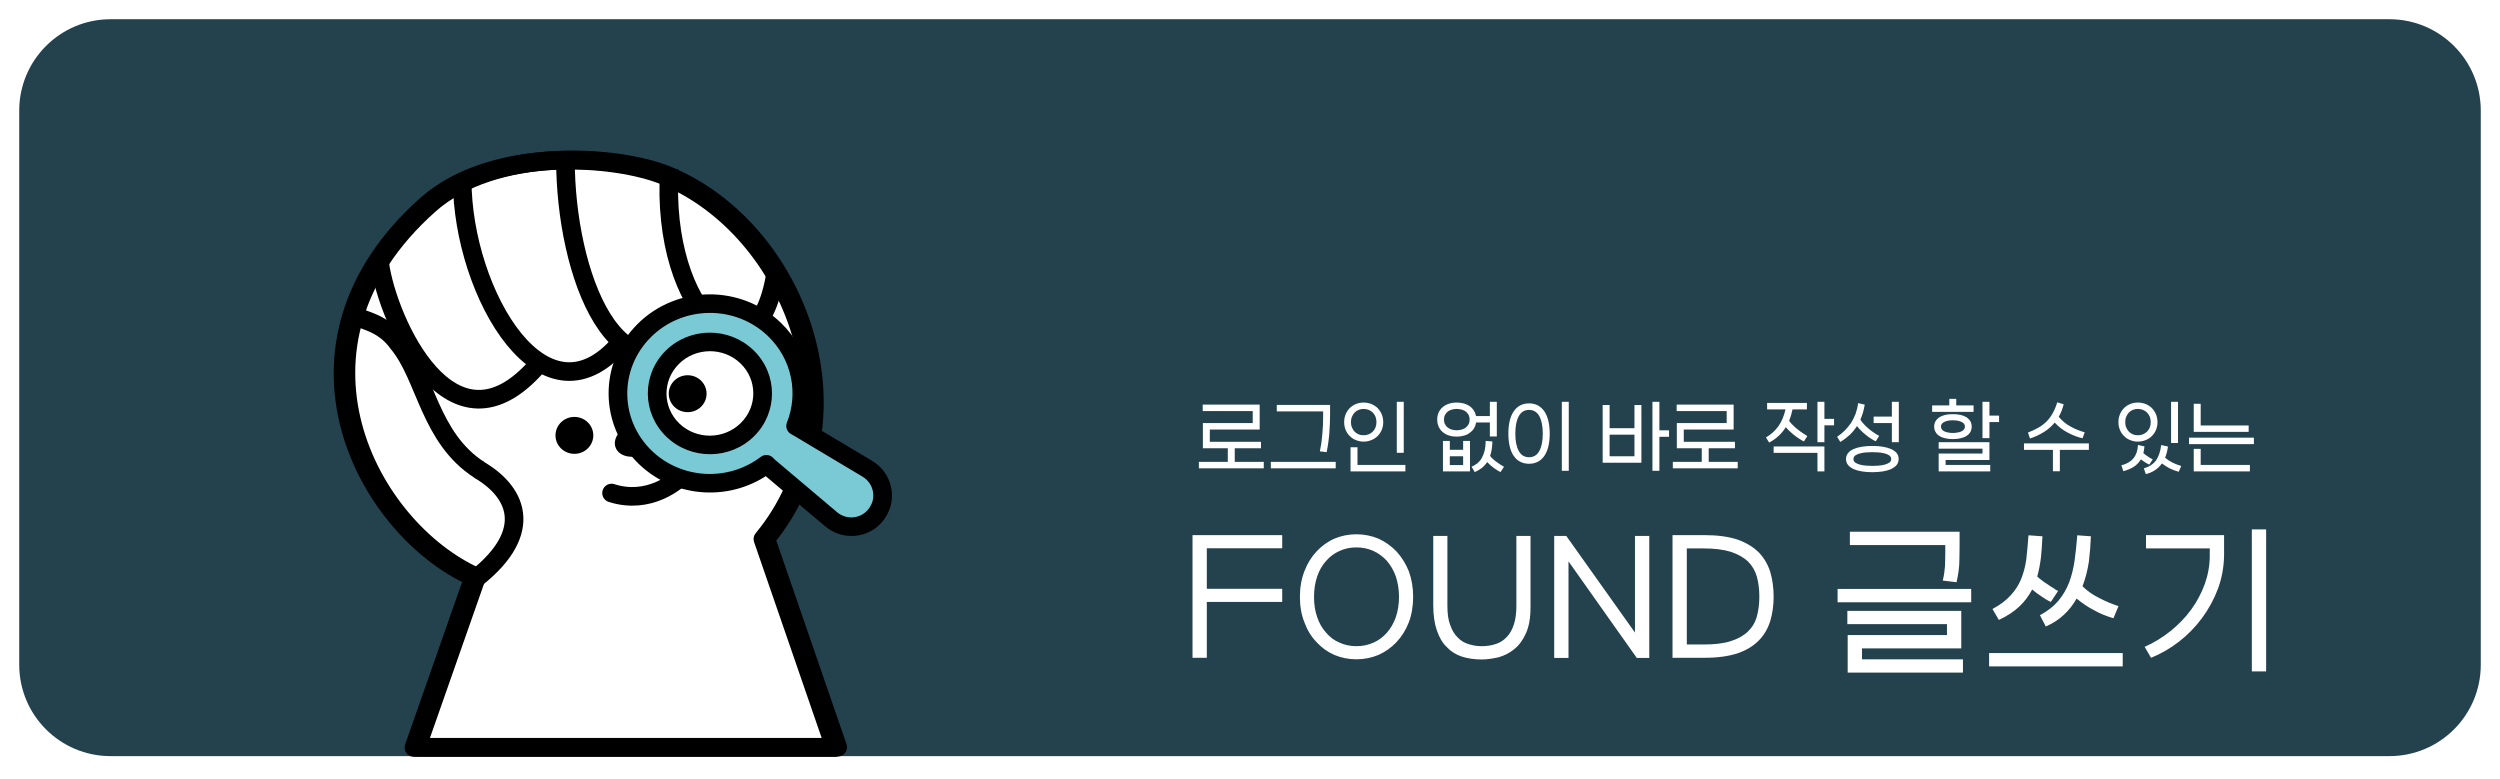 <svg width="520" height="162" viewBox="0 0 520 162" fill="none" xmlns="http://www.w3.org/2000/svg">
<g filter="url(#filter0_d_1618_3322)">
<path d="M4 19C4 8.507 12.507 0 23 0H497C507.493 0 516 8.507 516 19V134.273C516 144.767 507.493 153.273 497 153.273H23C12.507 153.273 4 144.767 4 134.273V19Z" fill="#193946" fill-opacity="0.95"/>
<path d="M251.019 132.82H248.044V107.305H266.699V110.035H251.019V118.47H266.699V121.2H251.019V132.82ZM270.379 120.15C270.379 118.19 270.694 116.405 271.324 114.795C271.919 113.22 272.759 111.855 273.844 110.7C274.894 109.58 276.119 108.67 277.554 108.04C278.954 107.445 280.494 107.13 282.139 107.13C283.749 107.13 285.289 107.445 286.724 108.04C288.124 108.67 289.384 109.58 290.469 110.7C291.519 111.855 292.394 113.22 293.024 114.795C293.619 116.405 293.934 118.19 293.934 120.15C293.934 122.11 293.619 123.895 293.024 125.47C292.394 127.08 291.519 128.445 290.469 129.565C289.384 130.72 288.124 131.595 286.724 132.225C285.289 132.82 283.749 133.135 282.139 133.135C280.494 133.135 278.954 132.82 277.554 132.225C276.119 131.595 274.894 130.72 273.844 129.565C272.759 128.445 271.919 127.08 271.324 125.47C270.694 123.895 270.379 122.11 270.379 120.15ZM273.319 120.15C273.319 121.725 273.529 123.125 273.984 124.385C274.404 125.645 275.034 126.73 275.839 127.605C276.609 128.515 277.519 129.215 278.639 129.67C279.689 130.16 280.879 130.405 282.139 130.405C283.399 130.405 284.554 130.16 285.674 129.67C286.724 129.215 287.669 128.515 288.474 127.605C289.244 126.73 289.874 125.645 290.329 124.385C290.749 123.125 290.994 121.725 290.994 120.15C290.994 118.61 290.749 117.175 290.329 115.88C289.874 114.62 289.244 113.57 288.474 112.66C287.669 111.785 286.724 111.085 285.674 110.595C284.554 110.105 283.399 109.86 282.139 109.86C280.879 109.86 279.689 110.105 278.639 110.595C277.519 111.085 276.609 111.785 275.839 112.66C275.034 113.57 274.404 114.62 273.984 115.88C273.529 117.175 273.319 118.61 273.319 120.15ZM301.058 107.48V122.005C301.058 123.615 301.233 124.98 301.653 126.03C302.038 127.15 302.563 127.99 303.228 128.62C303.858 129.285 304.628 129.74 305.503 129.985C306.343 130.265 307.253 130.405 308.198 130.405C309.248 130.405 310.228 130.265 311.138 129.95C312.013 129.67 312.783 129.18 313.413 128.48C314.043 127.85 314.533 126.975 314.883 125.89C315.233 124.84 315.408 123.545 315.408 122.005V107.48H318.348V122.32C318.348 124.525 318.033 126.31 317.403 127.71C316.773 129.11 315.968 130.23 314.988 131C314.008 131.84 312.888 132.365 311.698 132.715C310.473 132.995 309.283 133.17 308.163 133.17C306.658 133.17 305.293 132.96 304.068 132.575C302.808 132.155 301.758 131.49 300.918 130.58C300.008 129.705 299.343 128.55 298.853 127.08C298.363 125.68 298.118 123.93 298.118 121.83V107.48H301.058ZM326.248 132.855H323.273V107.48H325.793L340.073 127.57V107.48H343.048V132.855H340.458L326.248 112.765V132.855ZM354.323 130.055C356.598 130.055 358.488 129.845 359.993 129.355C361.463 128.9 362.653 128.235 363.563 127.36C364.438 126.52 365.068 125.505 365.418 124.245C365.768 123.02 365.943 121.62 365.943 120.08C365.943 118.54 365.768 117.175 365.418 115.915C365.068 114.69 364.438 113.64 363.563 112.765C362.653 111.925 361.463 111.26 359.993 110.77C358.488 110.315 356.598 110.07 354.323 110.07H350.858V130.055H354.323ZM347.883 107.305H354.533C357.263 107.305 359.573 107.62 361.463 108.25C363.283 108.915 364.753 109.825 365.873 110.945C366.958 112.1 367.728 113.43 368.218 114.97C368.673 116.545 368.918 118.26 368.918 120.08C368.918 121.935 368.673 123.615 368.218 125.155C367.728 126.73 366.958 128.06 365.873 129.18C364.753 130.335 363.283 131.245 361.463 131.875C359.573 132.505 357.263 132.82 354.533 132.82H347.883V107.305ZM382.219 118.505H410.009V121.27H382.219V118.505ZM404.969 125.82H384.249V123.055H407.944V130.86H387.294V133.135H408.294V135.9H384.319V128.095H404.969V125.82ZM404.094 116.755C404.339 115.775 404.479 114.83 404.549 113.885C404.584 112.975 404.619 111.96 404.619 110.91V109.37H384.774V106.605H407.594V109.615C407.594 110.91 407.559 112.17 407.524 113.36C407.454 114.585 407.244 115.845 406.964 117.105L404.094 116.755ZM424.303 123.965C425.878 123.125 427.138 122.145 428.118 120.99C429.063 119.87 429.798 118.61 430.358 117.21C430.883 115.81 431.268 114.305 431.513 112.625C431.723 111.015 431.933 109.23 432.073 107.34L434.908 107.55C434.838 109.3 434.698 111.085 434.488 112.835C434.208 114.62 433.788 116.335 433.158 117.945C434.208 118.96 435.363 119.765 436.658 120.395C437.918 121.06 439.248 121.62 440.648 122.075L439.598 124.595C438.163 124.175 436.833 123.65 435.608 122.95C434.348 122.32 433.123 121.48 431.933 120.5C431.233 121.76 430.358 122.88 429.308 123.86C428.258 124.84 426.998 125.68 425.528 126.31L424.303 123.965ZM413.733 131.84H441.523V134.605H413.733V131.84ZM424.828 107.55C424.758 109.16 424.653 110.665 424.513 111.995C424.338 113.36 424.093 114.655 423.743 115.915C424.023 116.195 424.338 116.44 424.723 116.72C425.073 117 425.458 117.28 425.878 117.525C426.263 117.805 426.648 118.085 427.068 118.295C427.418 118.575 427.768 118.785 428.083 118.925L426.578 121.2C426.053 120.99 425.423 120.605 424.723 120.115C423.953 119.625 423.288 119.135 422.693 118.61C421.993 119.94 421.118 121.13 420.033 122.145C418.913 123.195 417.513 124.14 415.763 124.945L414.433 122.67C416.008 121.83 417.268 120.885 418.213 119.835C419.123 118.855 419.858 117.735 420.383 116.475C420.873 115.25 421.258 113.885 421.468 112.345C421.643 110.875 421.783 109.195 421.923 107.34L424.828 107.55ZM471.357 106.115V135.655H468.382V106.115H471.357ZM462.607 111.54C462.572 113.92 462.152 116.23 461.347 118.435C460.507 120.675 459.387 122.705 458.022 124.56C456.622 126.45 455.012 128.095 453.192 129.495C451.337 130.93 449.412 132.015 447.417 132.82L446.087 130.545C448.012 129.705 449.797 128.585 451.477 127.255C453.122 125.925 454.557 124.455 455.782 122.775C456.972 121.13 457.917 119.345 458.617 117.42C459.282 115.53 459.632 113.57 459.632 111.54V110.07H446.367V107.305H462.607V111.54Z" fill="white"/>
<path d="M98.519 116.066L86.095 151.484H173.641L158.684 108.127C179.888 82.479 165.146 43.753 138.368 32.603C127.932 28.257 102.337 26.455 88.665 38.647C55.548 68.179 76.209 106.143 98.519 116.066Z" fill="white" stroke="black" stroke-width="3.872" stroke-linecap="round" stroke-linejoin="round"/>
<path d="M143.035 93.698C140.942 96.338 134.844 101.007 127.203 98.553" stroke="black" stroke-width="3.872" stroke-linecap="round" stroke-linejoin="round"/>
<path d="M79 50.926C80.626 62.65 93.873 92.518 111.742 72.059" stroke="black" stroke-width="3.872" stroke-linejoin="round"/>
<path d="M96.14 33.492C96.14 56.94 113.585 87.166 129.905 66.283" stroke="black" stroke-width="3.872" stroke-linejoin="round"/>
<path d="M117.615 29.254C117.615 52.702 128.194 81.93 146.969 64.468" stroke="black" stroke-width="3.872" stroke-linejoin="round"/>
<path d="M139.249 31.145C137.197 61.412 157.125 78.401 161.306 53.05" stroke="black" stroke-width="3.872" stroke-linejoin="round"/>
<path d="M71.953 61.212C75.434 62.535 79.736 63.066 82.826 67.435C88.587 74.339 89.309 87.062 99.723 93.752" stroke="black" stroke-width="3.872" stroke-linejoin="round"/>
<path d="M99.551 93.672C108.19 98.666 111.119 107.372 97.93 117.121" stroke="black" stroke-width="3.872" stroke-linejoin="round"/>
<path d="M99.126 116.002L86.702 151.42H174.247L159.29 108.063C180.494 82.415 165.752 43.689 138.975 32.539C128.538 28.194 102.943 26.391 89.272 38.583C56.154 68.115 76.816 106.08 99.126 116.002Z" stroke="black" stroke-width="3.872" stroke-linecap="round" stroke-linejoin="round"/>
<ellipse cx="119.475" cy="86.558" rx="3.933" ry="3.841" fill="black"/>
<ellipse cx="4.535" cy="3.343" rx="4.535" ry="3.343" transform="matrix(0.928 -0.373 0.388 0.922 126.785 86.098)" fill="black"/>
<ellipse cx="143.036" cy="77.89" rx="3.933" ry="3.841" fill="black"/>
<path fill-rule="evenodd" clip-rule="evenodd" d="M159.422 92.566C151.969 98.255 141.172 97.802 134.247 91.149C126.716 83.915 126.617 72.089 134.025 64.735C141.433 57.381 153.543 57.284 161.073 64.518C166.693 69.917 168.174 77.873 165.485 84.619C165.636 84.69 165.784 84.77 165.93 84.857L180.404 93.499C183.627 95.423 184.57 99.635 182.461 102.684L182.381 102.801C180.222 105.922 175.802 106.48 172.868 104.002L159.993 93.128C159.786 92.953 159.595 92.765 159.422 92.566ZM139.966 85.472C135.646 81.322 135.589 74.538 139.839 70.32C144.088 66.102 151.034 66.046 155.354 70.196C159.674 74.346 159.731 81.129 155.481 85.348C151.232 89.566 144.285 89.622 139.966 85.472Z" fill="#7ACAD6"/>
<path d="M159.422 92.566L160.885 91.312C160.207 90.534 159.041 90.41 158.228 91.031L159.422 92.566ZM134.247 91.149L132.904 92.53L134.247 91.149ZM134.025 64.735L135.405 66.107L134.025 64.735ZM161.073 64.518L159.73 65.899L161.073 64.518ZM165.485 84.619L163.678 83.892C163.302 84.837 163.733 85.917 164.663 86.358L165.485 84.619ZM165.93 84.857L166.918 83.206L166.918 83.206L165.93 84.857ZM180.404 93.499L179.416 95.15L179.416 95.15L180.404 93.499ZM182.461 102.684L184.066 103.789L184.066 103.789L182.461 102.684ZM182.381 102.801L180.776 101.696L180.776 101.696L182.381 102.801ZM172.868 104.002L171.618 105.466L171.619 105.466L172.868 104.002ZM159.993 93.128L158.744 94.593L159.993 93.128ZM139.839 70.32L141.219 71.692L139.839 70.32ZM139.966 85.472L138.623 86.852L139.966 85.472ZM155.481 85.348L156.862 86.72L155.481 85.348ZM158.228 91.031C151.511 96.158 141.796 95.731 135.589 89.769L132.904 92.53C140.548 99.873 152.427 100.352 160.616 94.101L158.228 91.031ZM135.589 89.769C128.858 83.302 128.748 72.716 135.405 66.107L132.644 63.363C124.486 71.462 124.575 84.528 132.904 92.53L135.589 89.769ZM135.405 66.107C142.081 59.481 152.979 59.413 159.73 65.899L162.416 63.138C154.106 55.155 140.785 55.282 132.644 63.363L135.405 66.107ZM159.73 65.899C164.757 70.728 166.089 77.844 163.678 83.892L167.292 85.346C170.259 77.902 168.628 69.106 162.416 63.138L159.73 65.899ZM164.663 86.358C164.757 86.403 164.85 86.453 164.943 86.508L166.918 83.206C166.718 83.086 166.515 82.978 166.308 82.879L164.663 86.358ZM164.943 86.508L179.416 95.15L181.392 91.847L166.918 83.206L164.943 86.508ZM179.416 95.15C181.672 96.497 182.333 99.445 180.856 101.58L184.066 103.789C186.808 99.825 185.581 94.349 181.392 91.847L179.416 95.15ZM180.856 101.58L180.776 101.696L183.985 103.905L184.066 103.789L180.856 101.58ZM180.776 101.696C179.264 103.881 176.171 104.272 174.117 102.537L171.619 105.466C175.433 108.688 181.179 107.963 183.985 103.905L180.776 101.696ZM174.117 102.537L161.242 91.663L158.744 94.593L171.618 105.466L174.117 102.537ZM161.242 91.663C161.112 91.554 160.993 91.436 160.885 91.312L157.958 93.819C158.197 94.094 158.459 94.353 158.744 94.593L161.242 91.663ZM138.458 68.948C133.458 73.911 133.505 81.935 138.623 86.852L141.308 84.092C137.788 80.709 137.72 75.166 141.219 71.692L138.458 68.948ZM156.697 68.815C151.598 63.917 143.44 64.002 138.458 68.948L141.219 71.692C144.736 68.201 150.471 68.175 154.011 71.576L156.697 68.815ZM156.862 86.72C161.861 81.757 161.815 73.733 156.697 68.815L154.011 71.576C157.532 74.959 157.6 80.502 154.101 83.975L156.862 86.72ZM138.623 86.852C143.722 91.751 151.88 91.666 156.862 86.72L154.101 83.975C150.584 87.466 144.849 87.493 141.308 84.092L138.623 86.852Z" fill="black"/>
</g>
<path d="M260.567 85.499H250.163V84.156H262.012V89.341H251.642V91.891H262.284V93.234H256.827V96.073H262.862V97.416H249.364V96.073H255.382V93.234H250.197V87.998H260.567V85.499ZM264.331 96.073H277.829V97.416H264.331V96.073ZM274.531 93.88C274.633 93.37 274.735 92.809 274.837 92.197L275.041 90.344C275.092 89.715 275.143 89.086 275.177 88.44C275.194 87.828 275.211 87.233 275.211 86.655V85.567H265.572V84.224H276.656V86.026C276.656 87.403 276.605 88.746 276.503 90.055C276.401 91.381 276.214 92.724 275.942 94.05L274.531 93.88ZM291.979 83.578V94.186H290.534V83.578H291.979ZM292.319 96.702V98.045H280.912V93.03H282.357V96.702H292.319ZM279.586 87.794C279.586 87.199 279.688 86.655 279.909 86.145C280.113 85.652 280.402 85.227 280.776 84.853C281.133 84.513 281.558 84.224 282.068 84.02C282.544 83.833 283.071 83.731 283.632 83.731C284.176 83.731 284.703 83.833 285.213 84.02C285.706 84.224 286.148 84.513 286.522 84.853C286.879 85.227 287.168 85.652 287.389 86.145C287.593 86.655 287.712 87.199 287.712 87.794C287.712 88.406 287.593 88.95 287.389 89.443C287.168 89.953 286.879 90.378 286.522 90.718C286.148 91.092 285.706 91.364 285.213 91.551C284.703 91.755 284.176 91.857 283.632 91.857C283.071 91.857 282.544 91.755 282.068 91.551C281.558 91.364 281.133 91.092 280.776 90.718C280.402 90.378 280.113 89.953 279.909 89.443C279.688 88.95 279.586 88.406 279.586 87.794ZM280.997 87.794C280.997 88.236 281.065 88.61 281.218 88.933C281.354 89.273 281.541 89.562 281.779 89.8C282.017 90.038 282.289 90.225 282.612 90.344C282.918 90.48 283.258 90.531 283.632 90.531C283.989 90.531 284.329 90.48 284.669 90.344C284.975 90.225 285.264 90.038 285.519 89.8C285.757 89.562 285.944 89.273 286.097 88.933C286.233 88.61 286.301 88.236 286.301 87.794C286.301 87.386 286.233 86.995 286.097 86.655C285.944 86.315 285.757 86.026 285.519 85.788C285.264 85.55 284.975 85.38 284.669 85.244C284.329 85.125 283.989 85.057 283.632 85.057C283.258 85.057 282.918 85.125 282.612 85.244C282.289 85.38 282.017 85.55 281.779 85.788C281.541 86.026 281.354 86.315 281.218 86.655C281.065 86.995 280.997 87.386 280.997 87.794ZM307.036 87.879C306.951 88.355 306.798 88.763 306.577 89.12C306.339 89.494 306.033 89.8 305.693 90.038C305.336 90.31 304.928 90.497 304.486 90.616C304.01 90.752 303.517 90.82 302.99 90.82C302.412 90.82 301.868 90.752 301.392 90.582C300.882 90.429 300.457 90.191 300.1 89.885C299.726 89.579 299.454 89.205 299.25 88.763C299.046 88.338 298.944 87.845 298.944 87.267C298.944 86.723 299.046 86.213 299.25 85.771C299.454 85.346 299.726 84.972 300.1 84.666C300.457 84.36 300.882 84.139 301.392 83.969C301.868 83.816 302.412 83.731 302.99 83.731C304.044 83.731 304.945 83.986 305.676 84.462C306.39 84.972 306.832 85.652 307.019 86.536H309.892V83.578H311.337V90.786H309.892V87.879H307.036ZM301.562 91.721V93.557H304.333V91.721H305.761V98.045H300.134V91.721H301.562ZM300.355 87.267C300.355 87.675 300.423 88.015 300.593 88.287C300.746 88.576 300.95 88.814 301.205 88.984C301.443 89.171 301.732 89.307 302.055 89.375C302.361 89.46 302.667 89.494 302.99 89.494C303.296 89.494 303.619 89.46 303.959 89.375C304.265 89.307 304.554 89.171 304.826 88.984C305.064 88.814 305.268 88.576 305.438 88.287C305.591 88.015 305.676 87.675 305.676 87.267C305.676 86.876 305.591 86.536 305.438 86.247C305.268 85.975 305.064 85.737 304.826 85.55C304.554 85.38 304.265 85.261 303.959 85.176C303.619 85.108 303.296 85.057 302.99 85.057C302.667 85.057 302.361 85.108 302.055 85.176C301.732 85.261 301.443 85.38 301.205 85.55C300.95 85.737 300.746 85.975 300.593 86.247C300.423 86.536 300.355 86.876 300.355 87.267ZM310.419 91.823C310.385 93.013 310.232 94.016 309.943 94.832C310.113 95.07 310.317 95.291 310.555 95.495C310.793 95.716 311.048 95.92 311.32 96.107C311.575 96.294 311.83 96.481 312.102 96.651C312.357 96.804 312.595 96.957 312.833 97.093L312.102 98.198C311.898 98.096 311.677 97.96 311.439 97.824C311.184 97.654 310.946 97.501 310.708 97.331C310.453 97.144 310.215 96.957 309.994 96.753C309.756 96.549 309.535 96.328 309.331 96.107C309.025 96.583 308.651 96.991 308.226 97.331C307.784 97.671 307.291 97.96 306.747 98.198L306.084 97.076C306.526 96.889 306.934 96.651 307.308 96.362C307.648 96.073 307.954 95.716 308.209 95.274C308.447 94.849 308.651 94.339 308.804 93.744C308.94 93.166 309.008 92.486 309.025 91.704L310.419 91.823ZM304.333 94.9H301.562V96.736H304.333V94.9ZM326.304 83.578V97.926H324.859V83.578H326.304ZM313.741 90.191C313.741 89.239 313.826 88.355 314.013 87.573C314.183 86.808 314.455 86.145 314.829 85.601C315.186 85.057 315.628 84.649 316.172 84.343C316.699 84.054 317.328 83.901 318.042 83.901C318.756 83.901 319.368 84.054 319.912 84.343C320.439 84.649 320.881 85.057 321.255 85.601C321.612 86.145 321.884 86.808 322.071 87.573C322.241 88.355 322.343 89.239 322.343 90.191C322.343 91.177 322.241 92.044 322.071 92.809C321.884 93.591 321.612 94.237 321.255 94.781C320.881 95.325 320.439 95.75 319.912 96.022C319.368 96.311 318.756 96.464 318.042 96.464C317.328 96.464 316.699 96.311 316.172 96.022C315.628 95.75 315.186 95.325 314.829 94.781C314.455 94.237 314.183 93.591 314.013 92.809C313.826 92.044 313.741 91.177 313.741 90.191ZM315.186 90.191C315.186 91.738 315.424 92.945 315.9 93.795C316.376 94.679 317.09 95.104 318.042 95.104C318.994 95.104 319.708 94.679 320.184 93.795C320.66 92.945 320.898 91.738 320.898 90.191C320.898 88.661 320.66 87.454 320.184 86.57C319.708 85.703 318.994 85.261 318.042 85.261C317.09 85.261 316.376 85.703 315.9 86.57C315.424 87.454 315.186 88.661 315.186 90.191ZM334.799 84.241V89.069H339.967V84.241H341.412V96.243H333.354V84.241H334.799ZM345.152 83.578V89.511H347.158V90.854H345.152V97.926H343.707V83.578H345.152ZM339.967 90.412H334.799V94.9H339.967V90.412ZM359.15 85.499H348.746V84.156H360.595V89.341H350.225V91.891H360.867V93.234H355.41V96.073H361.445V97.416H347.947V96.073H353.965V93.234H348.78V87.998H359.15V85.499ZM372.847 85.159C372.745 85.584 372.643 85.992 372.541 86.366C372.422 86.774 372.286 87.148 372.133 87.522C372.354 87.862 372.626 88.168 372.966 88.474C373.272 88.797 373.612 89.086 373.969 89.358C374.309 89.63 374.649 89.885 375.006 90.106C375.346 90.344 375.652 90.548 375.924 90.701L375.21 91.823C374.955 91.704 374.666 91.534 374.36 91.33C374.02 91.126 373.697 90.905 373.357 90.633C373.017 90.378 372.677 90.089 372.354 89.783C372.014 89.494 371.725 89.188 371.453 88.848C371.045 89.494 370.569 90.089 370.008 90.616C369.43 91.16 368.767 91.636 367.985 92.061L367.322 90.99C368.41 90.344 369.294 89.545 369.974 88.559C370.62 87.607 371.096 86.468 371.385 85.159H367.56V83.816H375.839V85.159H372.847ZM368.92 94.203V92.86H379.477V98.045H378.032V94.203H368.92ZM379.477 83.578V87.131H381.483V88.474H379.477V91.976H378.032V83.578H379.477ZM389.445 98.215C388.68 98.215 387.966 98.164 387.32 98.062C386.64 97.96 386.062 97.79 385.586 97.586C385.076 97.348 384.685 97.076 384.413 96.736C384.107 96.379 383.971 95.971 383.971 95.478C383.971 95.002 384.107 94.577 384.413 94.22C384.685 93.88 385.076 93.608 385.586 93.387C386.062 93.183 386.64 93.013 387.32 92.911C387.966 92.809 388.68 92.758 389.445 92.758C390.193 92.758 390.907 92.809 391.587 92.911C392.233 93.013 392.811 93.183 393.321 93.387C393.797 93.608 394.188 93.88 394.494 94.22C394.766 94.577 394.919 95.002 394.919 95.478C394.919 95.971 394.766 96.379 394.494 96.736C394.188 97.076 393.797 97.348 393.321 97.586C392.811 97.79 392.233 97.96 391.587 98.062C390.907 98.164 390.193 98.215 389.445 98.215ZM382.118 90.854C382.679 90.48 383.206 90.038 383.699 89.562C384.175 89.086 384.617 88.559 385.008 87.981C385.382 87.403 385.688 86.774 385.96 86.077C386.198 85.397 386.385 84.666 386.487 83.85L387.864 84.156C387.762 84.734 387.643 85.278 387.507 85.788C387.337 86.315 387.167 86.808 386.963 87.284C387.167 87.624 387.422 87.964 387.745 88.287C388.051 88.627 388.374 88.933 388.748 89.222C389.088 89.528 389.462 89.8 389.836 90.038C390.21 90.293 390.55 90.497 390.873 90.667L390.159 91.789C389.853 91.653 389.547 91.483 389.207 91.262C388.867 91.058 388.51 90.803 388.17 90.514C387.813 90.242 387.473 89.953 387.15 89.613C386.81 89.307 386.504 88.967 386.249 88.627C385.807 89.307 385.314 89.919 384.736 90.463C384.141 91.007 383.495 91.5 382.781 91.925L382.118 90.854ZM389.445 94.05C389.037 94.05 388.612 94.067 388.17 94.101C387.711 94.135 387.286 94.203 386.895 94.305C386.487 94.407 386.164 94.56 385.909 94.73C385.637 94.934 385.518 95.172 385.518 95.478C385.518 95.784 385.637 96.039 385.909 96.226C386.164 96.396 386.487 96.549 386.895 96.651C387.286 96.753 387.711 96.821 388.17 96.855C388.612 96.889 389.037 96.906 389.445 96.906C389.819 96.906 390.244 96.889 390.72 96.855C391.162 96.821 391.587 96.753 391.995 96.651C392.386 96.549 392.709 96.396 392.981 96.226C393.236 96.039 393.372 95.784 393.372 95.478C393.372 95.172 393.236 94.934 392.981 94.73C392.709 94.56 392.386 94.407 391.995 94.305C391.587 94.203 391.162 94.135 390.72 94.101C390.244 94.067 389.819 94.05 389.445 94.05ZM389.717 87.998V86.655H393.508V83.578H394.953V91.976H393.508V87.998H389.717ZM412.356 93.319H403.244V91.976H413.801V95.682H404.689V96.702H413.971V98.045H403.244V94.339H412.356V93.319ZM402.309 88.729C402.309 88.321 402.394 87.947 402.598 87.607C402.768 87.301 403.04 87.029 403.38 86.791C403.72 86.587 404.128 86.417 404.604 86.298C405.08 86.196 405.607 86.145 406.185 86.145C406.763 86.145 407.307 86.196 407.8 86.298C408.276 86.417 408.684 86.587 409.041 86.791C409.381 87.029 409.636 87.301 409.84 87.607C410.01 87.947 410.112 88.321 410.112 88.729C410.112 89.171 410.01 89.545 409.84 89.851C409.636 90.191 409.381 90.463 409.041 90.667C408.684 90.905 408.276 91.058 407.8 91.16C407.307 91.279 406.763 91.33 406.185 91.33C405.607 91.33 405.08 91.279 404.604 91.16C404.128 91.058 403.72 90.905 403.38 90.667C403.04 90.463 402.768 90.191 402.598 89.851C402.394 89.545 402.309 89.171 402.309 88.729ZM413.801 83.578V86.451H415.807V87.794H413.801V91.126H412.356V83.578H413.801ZM401.884 84.326H405.454V82.966H406.899V84.326H410.503V85.669H401.884V84.326ZM403.72 88.729C403.72 88.967 403.788 89.171 403.924 89.341C404.06 89.511 404.247 89.647 404.485 89.749C404.706 89.851 404.961 89.936 405.267 89.97C405.556 90.038 405.862 90.055 406.185 90.055C406.491 90.055 406.814 90.038 407.12 89.97C407.426 89.936 407.698 89.851 407.936 89.749C408.157 89.647 408.344 89.511 408.497 89.341C408.633 89.171 408.701 88.967 408.701 88.729C408.701 88.491 408.633 88.287 408.497 88.117C408.344 87.964 408.157 87.828 407.936 87.726C407.698 87.624 407.426 87.556 407.12 87.488C406.814 87.454 406.491 87.42 406.185 87.42C405.862 87.42 405.556 87.454 405.267 87.488C404.961 87.556 404.706 87.624 404.485 87.726C404.247 87.828 404.06 87.964 403.924 88.117C403.788 88.287 403.72 88.491 403.72 88.729ZM427.006 93.574H420.988V92.231H434.486V93.574H428.451V98.028H427.006V93.574ZM429.25 84.088C429.114 84.581 428.978 85.04 428.808 85.465C428.638 85.907 428.434 86.315 428.213 86.689C428.927 87.539 429.743 88.219 430.661 88.712C431.562 89.222 432.548 89.63 433.619 89.919L433.177 91.16C432.106 90.922 431.069 90.514 430.066 89.97C429.046 89.443 428.162 88.746 427.38 87.896C426.734 88.678 425.969 89.341 425.119 89.868C424.252 90.412 423.283 90.871 422.229 91.211L421.821 89.97C422.603 89.664 423.317 89.341 423.963 88.967C424.575 88.627 425.136 88.202 425.646 87.709C426.122 87.233 426.564 86.655 426.938 85.992C427.312 85.346 427.635 84.581 427.907 83.68L429.25 84.088ZM440.635 87.794C440.635 87.199 440.737 86.655 440.958 86.145C441.162 85.652 441.451 85.227 441.825 84.853C442.182 84.513 442.607 84.224 443.117 84.02C443.593 83.833 444.12 83.731 444.681 83.731C445.225 83.731 445.752 83.833 446.262 84.02C446.755 84.224 447.197 84.513 447.571 84.853C447.928 85.227 448.217 85.652 448.438 86.145C448.642 86.655 448.761 87.199 448.761 87.794C448.761 88.406 448.642 88.95 448.438 89.443C448.217 89.953 447.928 90.378 447.571 90.718C447.197 91.092 446.755 91.364 446.262 91.551C445.752 91.755 445.225 91.857 444.681 91.857C444.12 91.857 443.593 91.755 443.117 91.551C442.607 91.364 442.182 91.092 441.825 90.718C441.451 90.378 441.162 89.953 440.958 89.443C440.737 88.95 440.635 88.406 440.635 87.794ZM442.046 87.794C442.046 88.236 442.114 88.61 442.267 88.933C442.403 89.273 442.59 89.562 442.828 89.8C443.066 90.038 443.338 90.225 443.661 90.344C443.967 90.48 444.307 90.531 444.681 90.531C445.038 90.531 445.378 90.48 445.718 90.344C446.024 90.225 446.313 90.038 446.568 89.8C446.806 89.562 446.993 89.273 447.146 88.933C447.282 88.61 447.35 88.236 447.35 87.794C447.35 87.386 447.282 86.995 447.146 86.655C446.993 86.315 446.806 86.026 446.568 85.788C446.313 85.55 446.024 85.38 445.718 85.244C445.378 85.125 445.038 85.057 444.681 85.057C444.307 85.057 443.967 85.125 443.661 85.244C443.338 85.38 443.066 85.55 442.828 85.788C442.59 86.026 442.403 86.315 442.267 86.655C442.114 86.995 442.046 87.386 442.046 87.794ZM445.922 97.416C447.044 97.093 447.894 96.532 448.472 95.733C449.016 94.934 449.373 93.88 449.526 92.571L450.937 92.877C450.869 93.319 450.801 93.744 450.699 94.118C450.597 94.509 450.478 94.866 450.342 95.206C450.818 95.614 451.328 95.954 451.889 96.226C452.433 96.498 453.045 96.719 453.691 96.923L453.181 98.13C452.501 97.943 451.872 97.705 451.311 97.433C450.733 97.127 450.189 96.787 449.679 96.396C448.897 97.501 447.792 98.249 446.33 98.623L445.922 97.416ZM453.028 83.578V92.146H451.583V83.578H453.028ZM441.247 96.787C443.44 96.243 444.596 94.849 444.698 92.554L446.041 92.843C446.007 93.115 445.99 93.353 445.956 93.574C445.922 93.812 445.871 94.05 445.82 94.254C445.956 94.39 446.109 94.509 446.279 94.628C446.449 94.764 446.619 94.883 446.806 94.985C446.976 95.121 447.163 95.223 447.333 95.308C447.503 95.41 447.639 95.495 447.775 95.563L447.044 96.634C446.806 96.532 446.534 96.379 446.228 96.192C445.905 95.988 445.599 95.784 445.31 95.546C444.936 96.158 444.46 96.668 443.865 97.076C443.253 97.467 442.505 97.773 441.655 98.011L441.247 96.787ZM455.312 91.041H468.81V92.384H455.312V91.041ZM467.977 96.702V98.045H456.298V93.37H457.743V96.702H467.977ZM467.722 88.491V89.834H456.298V83.986H457.743V88.491H467.722Z" fill="white"/>
<defs>
<filter id="filter0_d_1618_3322" x="0" y="0" width="520" height="161.42" filterUnits="userSpaceOnUse" color-interpolation-filters="sRGB">
<feFlood flood-opacity="0" result="BackgroundImageFix"/>
<feColorMatrix in="SourceAlpha" type="matrix" values="0 0 0 0 0 0 0 0 0 0 0 0 0 0 0 0 0 0 127 0" result="hardAlpha"/>
<feOffset dy="4"/>
<feGaussianBlur stdDeviation="2"/>
<feComposite in2="hardAlpha" operator="out"/>
<feColorMatrix type="matrix" values="0 0 0 0 0 0 0 0 0 0 0 0 0 0 0 0 0 0 0.25 0"/>
<feBlend mode="normal" in2="BackgroundImageFix" result="effect1_dropShadow_1618_3322"/>
<feBlend mode="normal" in="SourceGraphic" in2="effect1_dropShadow_1618_3322" result="shape"/>
</filter>
</defs>
</svg>
